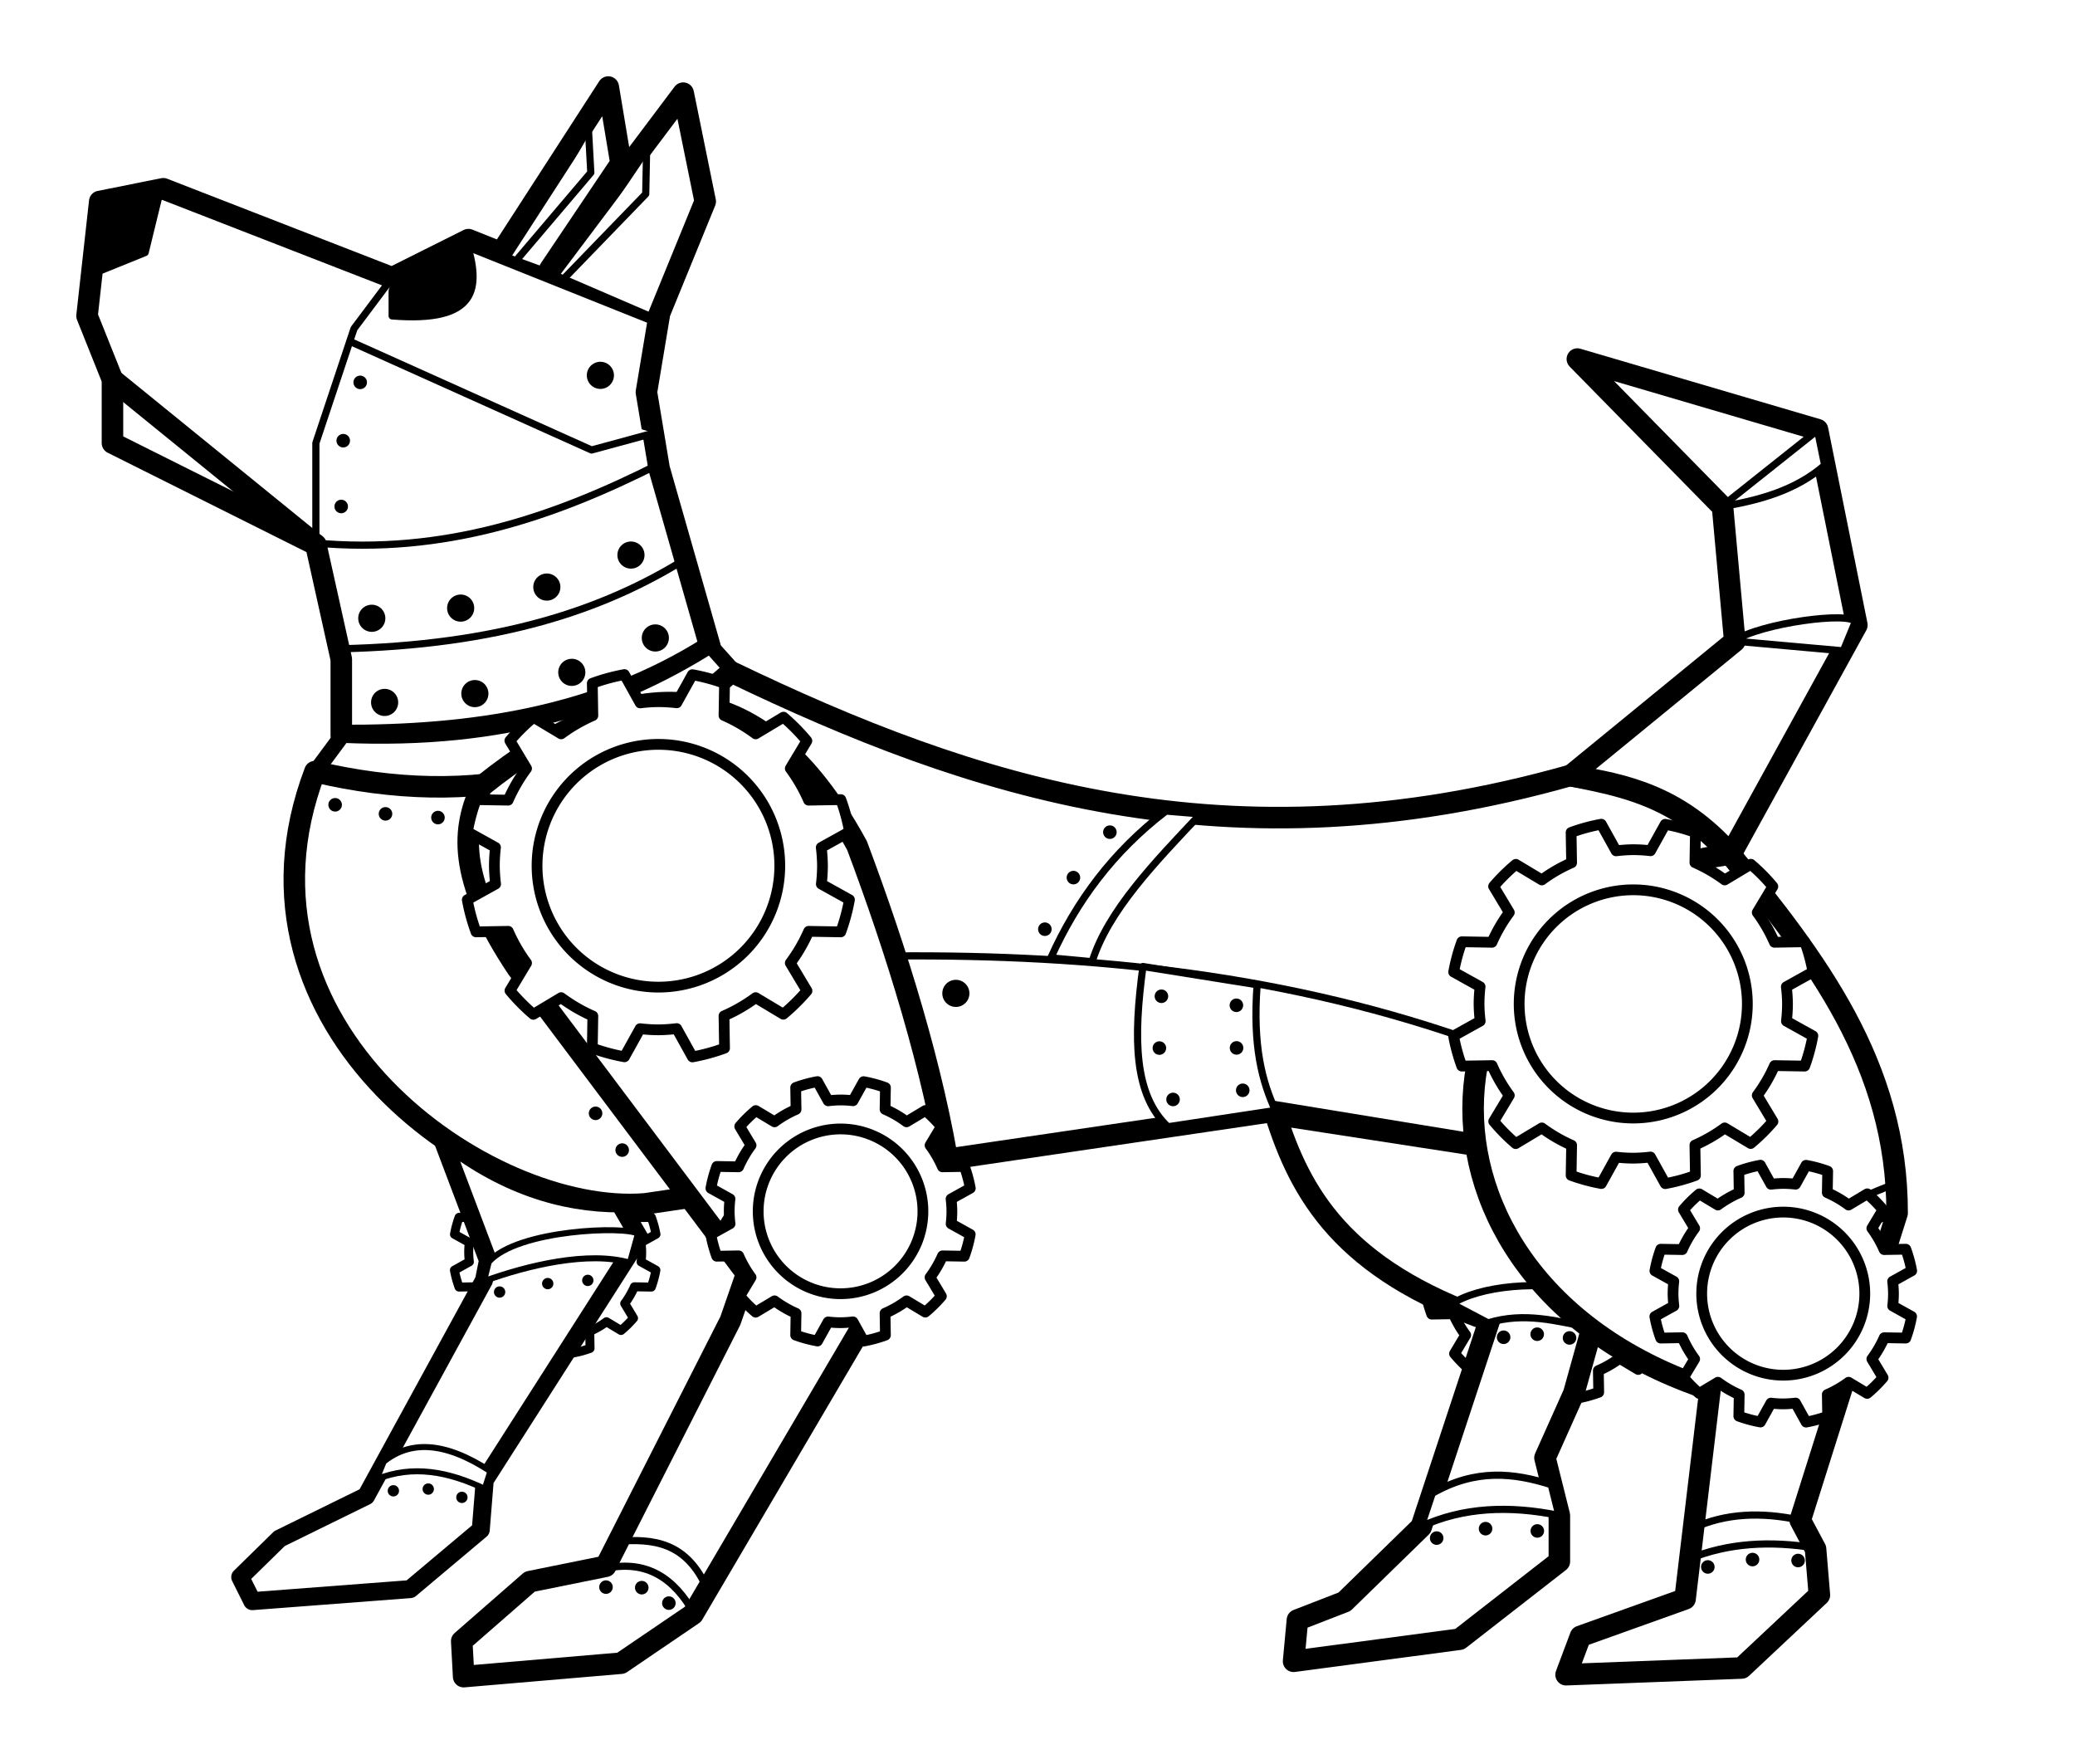 <?xml version="1.0" encoding="UTF-8" standalone="no"?>
<svg
   xmlns:osb="http://www.openswatchbook.org/uri/2009/osb"
   xmlns:dc="http://purl.org/dc/elements/1.1/"
   xmlns:cc="http://creativecommons.org/ns#"
   xmlns:rdf="http://www.w3.org/1999/02/22-rdf-syntax-ns#"
   xmlns:svg="http://www.w3.org/2000/svg"
   xmlns="http://www.w3.org/2000/svg"
   xmlns:xlink="http://www.w3.org/1999/xlink"
   xmlns:sodipodi="http://sodipodi.sourceforge.net/DTD/sodipodi-0.dtd"
   xmlns:inkscape="http://www.inkscape.org/namespaces/inkscape"
   id="svg4145"
   version="1.1"
   width="81.61mm"
   height="69.356mm"
   viewBox="0 0 289.168 245.749"
   inkscape:version="0.91 r13725"
   sodipodi:docname="Dogmeat-Full-Logo.svg">
  <sodipodi:namedview
     pagecolor="#ffffff"
     bordercolor="#666666"
     borderopacity="1"
     objecttolerance="10"
     gridtolerance="10"
     guidetolerance="10"
     inkscape:pageopacity="0"
     inkscape:pageshadow="2"
     inkscape:window-width="1920"
     inkscape:window-height="1017"
     id="namedview112"
     showgrid="false"
     fit-margin-left="3"
     fit-margin-right="3"
     fit-margin-top="3"
     fit-margin-bottom="3"
     inkscape:zoom="0.79903677"
     inkscape:cx="144.58389"
     inkscape:cy="122.87463"
     inkscape:window-x="-8"
     inkscape:window-y="-8"
     inkscape:window-maximized="1"
     inkscape:current-layer="svg4145" />
  <defs
     id="defs4149">
    <linearGradient
       osb:paint="solid"
       id="linearGradient8450">
      <stop
         id="stop8452"
         offset="0"
         style="stop-color:#ffffff;stop-opacity:1;" />
    </linearGradient>
    <linearGradient
       osb:paint="solid"
       id="linearGradient8442">
      <stop
         id="stop8444"
         offset="0"
         style="stop-color:#ffffff;stop-opacity:1;" />
    </linearGradient>
    <linearGradient
       gradientUnits="userSpaceOnUse"
       y2="168.696"
       x2="138.513"
       y1="168.696"
       x1="69.419"
       id="linearGradient8446"
       xlink:href="#linearGradient8442" />
    <linearGradient
       gradientUnits="userSpaceOnUse"
       y2="179.267"
       x2="270.502"
       y1="179.267"
       x1="223.103"
       id="linearGradient8454"
       xlink:href="#linearGradient8450" />
    <filter
       height="2.035"
       y="-0.517"
       width="1.955"
       x="-0.478"
       id="filter14590"
       style="color-interpolation-filters:sRGB">
      <feGaussianBlur
         id="feGaussianBlur14592"
         stdDeviation="5.872" />
    </filter>
  </defs>
  <g
     transform="translate(-5.587,-2.919)"
     style="display:inline"
     id="layer7">
    <path
       id="path14208-0-9-5"
       d="m 219.006,161.94 a 18.182,18.182 0 0 0 -3.005,0.818 l 0.05,3.02 a 15.36,15.36 0 0 0 -2.966,1.711 l -2.587,-1.551 a 18.182,18.182 0 0 0 -2.215,2.189 l 1.561,2.604 a 15.36,15.36 0 0 0 -1.723,2.966 l -3.001,-0.05 a 18.182,18.182 0 0 0 -0.813,3.012 l 2.63,1.461 a 15.36,15.36 0 0 0 -0.105,1.718 15.36,15.36 0 0 0 0.114,1.712 l -2.651,1.472 a 18.182,18.182 0 0 0 0.818,3.005 l 3.019,-0.05 a 15.36,15.36 0 0 0 1.711,2.966 l -1.551,2.587 a 18.182,18.182 0 0 0 2.189,2.216 l 2.604,-1.561 a 15.36,15.36 0 0 0 2.966,1.723 l -0.05,3.001 a 18.182,18.182 0 0 0 3.011,0.813 l 1.461,-2.63 a 15.36,15.36 0 0 0 1.718,0.105 15.36,15.36 0 0 0 1.712,-0.114 l 1.472,2.651 a 18.182,18.182 0 0 0 3.006,-0.818 l -0.05,-3.02 a 15.36,15.36 0 0 0 2.966,-1.711 l 2.587,1.551 a 18.182,18.182 0 0 0 2.216,-2.189 l -1.561,-2.604 a 15.36,15.36 0 0 0 1.723,-2.966 l 3.001,0.05 a 18.182,18.182 0 0 0 0.813,-3.012 l -2.63,-1.461 a 15.36,15.36 0 0 0 0.105,-1.717 15.36,15.36 0 0 0 -0.114,-1.712 l 2.651,-1.473 a 18.182,18.182 0 0 0 -0.818,-3.005 l -3.02,0.05 a 15.36,15.36 0 0 0 -1.711,-2.966 l 1.551,-2.587 a 18.182,18.182 0 0 0 -2.189,-2.215 l -2.604,1.561 a 15.36,15.36 0 0 0 -2.966,-1.723 l 0.05,-3.001 a 18.182,18.182 0 0 0 -3.012,-0.813 l -1.461,2.63 a 15.36,15.36 0 0 0 -1.718,-0.104 15.36,15.36 0 0 0 -1.712,0.114 l -1.473,-2.651 z"
       style="fill:#ffffff;fill-opacity:1;stroke:#000000;stroke-width:1.5;stroke-linecap:round;stroke-linejoin:round;stroke-miterlimit:4;stroke-dasharray:none;stroke-opacity:1"
       inkscape:connector-curvature="0" />
    <path
       d="m 233.554,179.836 a 11.363,11.363 0 0 1 -11.363,11.363 11.363,11.363 0 0 1 -11.363,-11.363 11.363,11.363 0 0 1 11.363,-11.363 11.363,11.363 0 0 1 11.363,11.363 z"
       style="fill:#ffffff;fill-opacity:1;stroke:#000000;stroke-width:1.5;stroke-linecap:round;stroke-linejoin:round;stroke-miterlimit:4;stroke-dasharray:none;stroke-opacity:1"
       id="path14222-4-2"
       inkscape:connector-curvature="0" />
    <path
       id="path14208-0-9-8-5"
       d="m 80.459,163.358 a 14.267,14.267 0 0 0 -2.358,0.642 l 0.039,2.369 a 12.052,12.052 0 0 0 -2.327,1.343 l -2.03,-1.217 a 14.267,14.267 0 0 0 -1.738,1.717 l 1.225,2.043 a 12.052,12.052 0 0 0 -1.352,2.327 l -2.355,-0.039 a 14.267,14.267 0 0 0 -0.638,2.363 l 2.063,1.146 a 12.052,12.052 0 0 0 -0.082,1.348 12.052,12.052 0 0 0 0.09,1.343 l -2.08,1.155 a 14.267,14.267 0 0 0 0.642,2.358 l 2.369,-0.039 a 12.052,12.052 0 0 0 1.343,2.328 l -1.217,2.03 a 14.267,14.267 0 0 0 1.717,1.739 l 2.043,-1.225 a 12.052,12.052 0 0 0 2.327,1.352 l -0.039,2.355 a 14.267,14.267 0 0 0 2.363,0.638 l 1.146,-2.063 a 12.052,12.052 0 0 0 1.348,0.082 12.052,12.052 0 0 0 1.343,-0.09 l 1.155,2.08 a 14.267,14.267 0 0 0 2.358,-0.642 l -0.039,-2.369 a 12.052,12.052 0 0 0 2.327,-1.343 l 2.03,1.217 a 14.267,14.267 0 0 0 1.739,-1.717 l -1.225,-2.043 a 12.052,12.052 0 0 0 1.352,-2.327 l 2.355,0.039 a 14.267,14.267 0 0 0 0.638,-2.363 l -2.064,-1.146 a 12.052,12.052 0 0 0 0.082,-1.348 12.052,12.052 0 0 0 -0.09,-1.343 l 2.08,-1.156 a 14.267,14.267 0 0 0 -0.642,-2.358 l -2.369,0.039 a 12.052,12.052 0 0 0 -1.343,-2.327 l 1.217,-2.03 a 14.267,14.267 0 0 0 -1.717,-1.738 l -2.043,1.225 a 12.052,12.052 0 0 0 -2.327,-1.352 l 0.039,-2.355 a 14.267,14.267 0 0 0 -2.363,-0.638 l -1.146,2.063 a 12.052,12.052 0 0 0 -1.348,-0.082 12.052,12.052 0 0 0 -1.343,0.09 l -1.156,-2.08 z"
       style="display:inline;opacity:1;fill:#ffffff;fill-opacity:1;stroke:#000000;stroke-width:1.253;stroke-linecap:round;stroke-linejoin:round;stroke-miterlimit:4;stroke-dasharray:none;stroke-opacity:1"
       inkscape:connector-curvature="0" />
    <path
       d="m 91.817,177.401 a 8.859,8.859 0 0 1 -8.859,8.859 8.859,8.859 0 0 1 -8.859,-8.859 8.859,8.859 0 0 1 8.859,-8.859 8.859,8.859 0 0 1 8.859,8.859 z"
       style="fill:#ffffff;fill-opacity:1;stroke:#000000;stroke-width:1.245;stroke-linecap:round;stroke-linejoin:round;stroke-miterlimit:4;stroke-dasharray:none;stroke-opacity:1"
       id="path14222-4-9-1"
       inkscape:connector-curvature="0" />
  </g>
  <g
     transform="translate(-5.587,-2.919)"
     style="display:inline;opacity:1"
     id="layer3">
    <path
       id="path3352"
       d="m 53.15,105.403 c 18.178,0.074 35.707,-2.446 51.378,-12.402 L 97.441,68.198 95.669,57.568 97.441,46.938 70.866,36.308 60.236,41.623 28.346,29.222 l -8.858,1.772 -1.772,15.945 3.543,8.858 0,8.858 28.346,14.173 3.543,15.945 z"
       style="fill:#ffffff;fill-rule:evenodd;stroke:#000000;stroke-width:3;stroke-linecap:round;stroke-linejoin:round;stroke-miterlimit:4;stroke-dasharray:none;stroke-opacity:1"
       inkscape:connector-curvature="0" />
    <path
       id="path7288"
       d="m 60.236,41.623 0,5.315 c 11.932,0.951 12.397,-3.852 10.329,-10.402 z"
       style="fill:#000000;fill-opacity:1;fill-rule:evenodd;stroke:#000000;stroke-width:1px;stroke-linecap:round;stroke-linejoin:round;stroke-opacity:1"
       inkscape:connector-curvature="0" />
    <path
       id="path7290"
       d="m 49.606,78.828 0,-14.173 5.315,-15.945 5.315,-7.087"
       style="fill:#ffffff;fill-rule:evenodd;stroke:#000000;stroke-width:1px;stroke-linecap:round;stroke-linejoin:round;stroke-opacity:1"
       inkscape:connector-curvature="0" />
    <path
       id="path7292"
       d="M 21.26,55.796 49.606,78.828"
       style="fill:#ffffff;fill-rule:evenodd;stroke:#000000;stroke-width:3;stroke-linecap:round;stroke-linejoin:round;stroke-miterlimit:4;stroke-dasharray:none;stroke-opacity:1"
       inkscape:connector-curvature="0" />
    <path
       id="path7294"
       d="M 75.519,37.985 90.354,15.048 92.126,25.678 82.211,40.427"
       style="fill:#ffffff;fill-rule:evenodd;stroke:#000000;stroke-width:3;stroke-linecap:round;stroke-linejoin:round;stroke-miterlimit:4;stroke-dasharray:none;stroke-opacity:1"
       inkscape:connector-curvature="0" />
    <path
       id="path7296"
       d="m 82.326,40.465 18.469,-24.566 3.071,15.094 -6.519,15.945"
       style="fill:#ffffff;fill-rule:evenodd;stroke:#000000;stroke-width:3;stroke-linecap:round;stroke-linejoin:round;stroke-miterlimit:4;stroke-dasharray:none;stroke-opacity:1"
       inkscape:connector-curvature="0" />
    <path
       id="path7298"
       d="m 84.188,41.718 11.386,-11.765 0.106,-5.266"
       style="fill:#ffffff;fill-rule:evenodd;stroke:#000000;stroke-width:1px;stroke-linecap:square;stroke-linejoin:round;stroke-opacity:1"
       inkscape:connector-curvature="0" />
    <path
       id="path7300"
       d="M 77.764,38.931 87.921,26.977 87.634,21.719"
       style="fill:#ffffff;fill-rule:evenodd;stroke:#000000;stroke-width:1px;stroke-linecap:square;stroke-linejoin:round;stroke-opacity:1"
       inkscape:connector-curvature="0" />
    <path
       id="path7302"
       d="M 52.853,93.324 C 75.167,92.851 89.814,87.848 101.073,80.843"
       style="fill:#ffffff;fill-rule:evenodd;stroke:#000000;stroke-width:1px;stroke-linecap:round;stroke-linejoin:round;stroke-opacity:1"
       inkscape:connector-curvature="0" />
    <path
       id="path7304"
       d="M 49.449,78.574 C 67.497,80.238 82.843,74.956 97.386,67.606"
       style="fill:#ffffff;fill-rule:evenodd;stroke:#000000;stroke-width:1px;stroke-linecap:round;stroke-linejoin:round;stroke-opacity:1"
       inkscape:connector-curvature="0" />
    <path
       id="path7306"
       d="m 54.366,50.493 33.66,15.128 8.699,-2.364"
       style="fill:#ffffff;fill-rule:evenodd;stroke:#000000;stroke-width:1px;stroke-linecap:round;stroke-linejoin:round;stroke-opacity:1"
       inkscape:connector-curvature="0" />
    <path
       id="path8108"
       d="m 18.343,41.132 7.469,-3.026 2.085,-8.52 -8.42,1.334 z"
       style="fill:#000000;fill-opacity:1;fill-rule:evenodd;stroke:#000000;stroke-width:1px;stroke-linecap:round;stroke-linejoin:round;stroke-opacity:1"
       inkscape:connector-curvature="0" />
    <circle
       r="1.891"
       cy="55.22"
       cx="89.255"
       id="path8197"
       style="fill:#000000;fill-opacity:1;stroke-linecap:round;stroke-linejoin:round" />
    <circle
       r="1.891"
       cy="80.261"
       cx="93.516"
       id="path8197-9"
       style="display:inline;opacity:1;fill:#000000;fill-opacity:1;stroke-linecap:round;stroke-linejoin:round" />
    <circle
       r="1.891"
       cy="84.72"
       cx="81.792"
       id="path8197-2"
       style="display:inline;opacity:1;fill:#000000;fill-opacity:1;stroke-linecap:round;stroke-linejoin:round" />
    <circle
       r="1.891"
       cy="87.651"
       cx="69.784"
       id="path8197-23"
       style="display:inline;opacity:1;fill:#000000;fill-opacity:1;stroke-linecap:round;stroke-linejoin:round" />
    <circle
       r="1.891"
       cy="89.069"
       cx="57.398"
       id="path8197-8"
       style="display:inline;opacity:1;fill:#000000;fill-opacity:1;stroke-linecap:round;stroke-linejoin:round" />
    <circle
       r="1.891"
       cy="96.604"
       cx="85.271"
       id="path8197-4"
       style="display:inline;opacity:1;fill:#000000;fill-opacity:1;stroke-linecap:round;stroke-linejoin:round" />
    <circle
       r="1.891"
       cy="91.811"
       cx="96.913"
       id="path8197-28"
       style="display:inline;opacity:1;fill:#000000;fill-opacity:1;stroke-linecap:round;stroke-linejoin:round" />
    <circle
       r="1.891"
       cy="99.564"
       cx="71.763"
       id="path8197-5"
       style="display:inline;opacity:1;fill:#000000;fill-opacity:1;stroke-linecap:round;stroke-linejoin:round" />
    <circle
       r="0.945"
       cy="56.198"
       cx="55.784"
       id="path8256"
       style="display:inline;opacity:1;fill:#000000;fill-opacity:1;stroke-linecap:round;stroke-linejoin:round" />
    <circle
       r="0.945"
       cy="64.324"
       cx="53.42"
       id="path8256-3"
       style="display:inline;opacity:1;fill:#000000;fill-opacity:1;stroke-linecap:round;stroke-linejoin:round" />
    <circle
       r="0.945"
       cy="73.492"
       cx="53.137"
       id="path8256-38"
       style="display:inline;opacity:1;fill:#000000;fill-opacity:1;stroke-linecap:round;stroke-linejoin:round" />
    <path
       id="path8285"
       d="m 53.326,105.331 -3.782,5.106 c 20.294,4.569 39.959,2.546 58.242,-13.993 l -3.215,-3.593 C 91.805,100.895 76.135,106.326 53.326,105.331 Z"
       style="fill:#ffffff;fill-rule:evenodd;stroke:#000000;stroke-width:2.2;stroke-linecap:round;stroke-linejoin:round;stroke-miterlimit:4;stroke-dasharray:none;stroke-opacity:1"
       inkscape:connector-curvature="0" />
    <path
       id="path8287"
       d="m 49.473,110.437 c -13.548,35.637 24.013,61.985 46.022,60.228 l 87.424,-12.884 86.646,14.174 C 262.291,153.103 250.481,148.676 253.52,132.108 244.267,114.86 234.319,112.916 224.37,110.982 176.718,124.431 141.062,112.69 107.505,96.541 90.998,111.273 71.685,115.673 49.473,110.437 Z"
       style="fill:#ffffff;fill-rule:evenodd;stroke:#000000;stroke-width:3;stroke-linecap:round;stroke-linejoin:round;stroke-miterlimit:4;stroke-dasharray:none;stroke-opacity:1"
       inkscape:connector-curvature="0" />
    <path
       id="path8289"
       d="m 224.46,111.004 22.881,-18.721 -1.702,-18.721 -20.234,-20.612 33.47,9.833 5.484,27.23 -17.586,31.958 c -7.12,-8.111 -14.699,-9.793 -22.314,-10.968 z"
       style="fill:#ffffff;fill-rule:evenodd;stroke:#000000;stroke-width:3;stroke-linecap:round;stroke-linejoin:round;stroke-miterlimit:4;stroke-dasharray:none;stroke-opacity:1"
       inkscape:connector-curvature="0" />
    <path
       id="path8291"
       d="m 247.152,92.238 15.311,1.371 1.656,-4.026 c -0.596,-1.49 -13.096,0.115 -16.967,2.655 z"
       style="fill:#ffffff;fill-rule:evenodd;stroke:#000000;stroke-width:1px;stroke-linecap:round;stroke-linejoin:round;stroke-opacity:1"
       inkscape:connector-curvature="0" />
    <path
       id="path8293"
       d="m 245.497,73.515 13.379,-10.637 0.993,4.869 c -4.037,3.504 -9.085,4.887 -14.371,5.768 z"
       style="fill:#ffffff;fill-rule:evenodd;stroke:#000000;stroke-width:1px;stroke-linecap:round;stroke-linejoin:round;stroke-opacity:1"
       inkscape:connector-curvature="0" />
    <path
       id="path8301"
       d="m 183.32,158.182 c 3.505,11.097 9.38,21.636 29.818,28.748 l -9.494,28.748 -10.697,10.43 -6.552,2.541 -0.535,5.75 23.132,-3.075 13.906,-10.831 0,-6.418 -2.006,-8.023 4.011,-8.959 8.691,-31.155 z"
       style="fill:#ffffff;fill-rule:evenodd;stroke:#000000;stroke-width:3;stroke-linecap:round;stroke-linejoin:round;stroke-miterlimit:4;stroke-dasharray:none;stroke-opacity:1"
       inkscape:connector-curvature="0" />
    <path
       id="path8303"
       d="m 203.645,215.612 c 5.83,-2.683 12.289,-2.952 19.188,-1.538 l -1.07,-4.279 c -5.174,-1.646 -10.523,-2.276 -16.58,1.203 z"
       style="fill:#ffffff;fill-rule:evenodd;stroke:#000000;stroke-width:1px;stroke-linecap:round;stroke-linejoin:round;stroke-opacity:1"
       inkscape:connector-curvature="0" />
    <path
       id="path8305"
       d="m 212.961,187.249 c 5.097,-1.56 9.594,-0.242 14.335,0.69 l 0.124,-4.903 c -7.196,-1.864 -15.782,-0.907 -19.486,1.567 z"
       style="fill:#ffffff;fill-rule:evenodd;stroke:#000000;stroke-width:1px;stroke-linecap:round;stroke-linejoin:round;stroke-opacity:1"
       inkscape:connector-curvature="0" />
    <circle
       r="0.945"
       cy="115.06"
       cx="52.291"
       id="path8256-38-7"
       style="display:inline;opacity:1;fill:#000000;fill-opacity:1;stroke-linecap:round;stroke-linejoin:round" />
    <circle
       r="0.945"
       cy="116.321"
       cx="59.309"
       id="path8256-38-6"
       style="display:inline;opacity:1;fill:#000000;fill-opacity:1;stroke-linecap:round;stroke-linejoin:round" />
    <circle
       r="0.945"
       cy="116.839"
       cx="66.62"
       id="path8256-38-1"
       style="display:inline;opacity:1;fill:#000000;fill-opacity:1;stroke-linecap:round;stroke-linejoin:round" />
    <circle
       r="0.945"
       cy="158.049"
       cx="88.585"
       id="path8256-38-4"
       style="display:inline;opacity:1;fill:#000000;fill-opacity:1;stroke-linecap:round;stroke-linejoin:round" />
    <path
       id="path8295"
       d="m 67.044,161.214 6.546,17.319 -0.559,2.793 -16.425,30.056 -12.067,5.922 -5.475,5.363 1.676,3.352 22.011,-1.676 9.833,-8.268 0.559,-6.927 21.565,-33.743 -2.793,-4.805 c -7.885,-0.004 -16.391,-2.539 -24.871,-9.386 z"
       style="fill:#ffffff;fill-rule:evenodd;stroke:#000000;stroke-width:2.507;stroke-linecap:round;stroke-linejoin:round;stroke-miterlimit:4;stroke-dasharray:none;stroke-opacity:1"
       inkscape:connector-curvature="0" />
    <circle
       r="0.945"
       cy="163.171"
       cx="92.295"
       id="path8256-38-3"
       style="display:inline;opacity:1;fill:#000000;fill-opacity:1;stroke-linecap:round;stroke-linejoin:round" />
    <path
       id="path8297"
       d="m 73.032,181.437 c 6.026,-2.2 14.621,-4.259 20.335,-2.57 l 1.117,-4.022 c -1.46,-1.123 -16.795,-0.649 -20.782,3.911 z"
       style="fill:#ffffff;fill-rule:evenodd;stroke:#000000;stroke-width:0.836px;stroke-linecap:round;stroke-linejoin:round;stroke-opacity:1"
       inkscape:connector-curvature="0" />
    <path
       id="path8299"
       d="m 58.06,209.036 c 5.028,-2.041 10.056,-1.075 15.084,1.341 l 0.782,-2.458 c -6.553,-4.287 -11.283,-4.197 -14.861,-1.341 z"
       style="fill:#ffffff;fill-rule:evenodd;stroke:#000000;stroke-width:0.836px;stroke-linecap:round;stroke-linejoin:round;stroke-opacity:1"
       inkscape:connector-curvature="0" />
    <circle
       r="0.79"
       cy="182.946"
       cx="75.211"
       id="path8256-38-68"
       style="display:inline;opacity:1;fill:#000000;fill-opacity:1;stroke-linecap:round;stroke-linejoin:round" />
    <circle
       r="0.79"
       cy="181.773"
       cx="81.915"
       id="path8256-38-5"
       style="display:inline;opacity:1;fill:#000000;fill-opacity:1;stroke-linecap:round;stroke-linejoin:round" />
    <circle
       r="0.79"
       cy="181.326"
       cx="87.501"
       id="path8256-38-42"
       style="display:inline;opacity:1;fill:#000000;fill-opacity:1;stroke-linecap:round;stroke-linejoin:round" />
    <circle
       r="0.79"
       cy="210.645"
       cx="60.406"
       id="path8256-38-57"
       style="display:inline;opacity:1;fill:#000000;fill-opacity:1;stroke-linecap:round;stroke-linejoin:round" />
    <circle
       r="0.79"
       cy="210.402"
       cx="65.267"
       id="path8256-38-55"
       style="display:inline;opacity:1;fill:#000000;fill-opacity:1;stroke-linecap:round;stroke-linejoin:round" />
    <circle
       r="0.79"
       cy="211.559"
       cx="69.956"
       id="path8256-38-33"
       style="display:inline;opacity:1;fill:#000000;fill-opacity:1;stroke-linecap:round;stroke-linejoin:round" />
    <circle
       r="0.945"
       cy="189.25"
       cx="215.128"
       id="path8256-38-13"
       style="display:inline;opacity:1;fill:#000000;fill-opacity:1;stroke-linecap:round;stroke-linejoin:round" />
    <circle
       r="0.945"
       cy="188.826"
       cx="219.808"
       id="path8256-38-8"
       style="display:inline;opacity:1;fill:#000000;fill-opacity:1;stroke-linecap:round;stroke-linejoin:round" />
    <circle
       r="0.945"
       cy="189.344"
       cx="224.315"
       id="path8256-38-82"
       style="display:inline;opacity:1;fill:#000000;fill-opacity:1;stroke-linecap:round;stroke-linejoin:round" />
    <circle
       r="0.945"
       cy="217.235"
       cx="205.799"
       id="path8256-38-86"
       style="display:inline;opacity:1;fill:#000000;fill-opacity:1;stroke-linecap:round;stroke-linejoin:round" />
    <circle
       r="0.945"
       cy="215.922"
       cx="212.612"
       id="path8256-38-45"
       style="display:inline;opacity:1;fill:#000000;fill-opacity:1;stroke-linecap:round;stroke-linejoin:round" />
    <circle
       r="0.945"
       cy="216.238"
       cx="219.825"
       id="path8256-38-2"
       style="display:inline;opacity:1;fill:#000000;fill-opacity:1;stroke-linecap:round;stroke-linejoin:round" />
    <circle
       r="1.891"
       cy="141.335"
       cx="138.794"
       id="path8197-28-1"
       style="display:inline;opacity:1;fill:#000000;fill-opacity:1;stroke-linecap:round;stroke-linejoin:round" />
    <path
       id="path8456"
       d="m 130.103,136.12 c 27.831,-0.231 55.335,2.584 82.1,12.302"
       style="fill:#ffffff;fill-rule:evenodd;stroke:#000000;stroke-width:1px;stroke-linecap:round;stroke-linejoin:round;stroke-opacity:1"
       inkscape:connector-curvature="0" />
    <path
       id="path8458"
       d="m 183.32,157.648 c -1.828,-4.017 -3.186,-8.906 -2.541,-17.516 l -15.912,-2.541 c -1.37,10.124 -1.239,17.906 3.477,22.33 z"
       style="fill:#ffffff;fill-rule:evenodd;stroke:#000000;stroke-width:1px;stroke-linecap:round;stroke-linejoin:round;stroke-opacity:1"
       inkscape:connector-curvature="0" />
    <path
       id="path8460"
       d="m 152.032,136.387 c 3.511,-7.821 8.615,-14.774 16.046,-20.458 l 4.814,0.401 c -6.371,6.753 -12.899,13.492 -15.11,20.592 z"
       style="fill:#ffffff;fill-rule:evenodd;stroke:#000000;stroke-width:1px;stroke-linecap:round;stroke-linejoin:round;stroke-opacity:1"
       inkscape:connector-curvature="0" />
    <circle
       r="0.945"
       cy="132.392"
       cx="151.197"
       id="path8256-38-1-4"
       style="display:inline;opacity:1;fill:#000000;fill-opacity:1;stroke-linecap:round;stroke-linejoin:round" />
    <circle
       r="0.945"
       cy="125.204"
       cx="155.176"
       id="path8256-38-1-7"
       style="display:inline;opacity:1;fill:#000000;fill-opacity:1;stroke-linecap:round;stroke-linejoin:round" />
    <circle
       r="0.945"
       cy="118.871"
       cx="160.257"
       id="path8256-38-1-5"
       style="display:inline;opacity:1;fill:#000000;fill-opacity:1;stroke-linecap:round;stroke-linejoin:round" />
    <circle
       r="0.945"
       cy="156.115"
       cx="169.062"
       id="path8256-38-1-9"
       style="display:inline;opacity:1;fill:#000000;fill-opacity:1;stroke-linecap:round;stroke-linejoin:round" />
    <circle
       r="0.945"
       cy="148.956"
       cx="167.157"
       id="path8256-38-1-6"
       style="display:inline;opacity:1;fill:#000000;fill-opacity:1;stroke-linecap:round;stroke-linejoin:round" />
    <circle
       r="0.945"
       cy="141.736"
       cx="167.441"
       id="path8256-38-1-3"
       style="display:inline;opacity:1;fill:#000000;fill-opacity:1;stroke-linecap:round;stroke-linejoin:round" />
    <circle
       r="0.945"
       cy="154.84"
       cx="178.774"
       id="path8256-38-1-46"
       style="display:inline;opacity:1;fill:#000000;fill-opacity:1;stroke-linecap:round;stroke-linejoin:round" />
    <circle
       r="0.945"
       cy="148.933"
       cx="177.91"
       id="path8256-38-1-74"
       style="display:inline;opacity:1;fill:#000000;fill-opacity:1;stroke-linecap:round;stroke-linejoin:round" />
    <circle
       r="0.945"
       cy="142.995"
       cx="177.887"
       id="path8256-38-1-52"
       style="display:inline;opacity:1;fill:#000000;fill-opacity:1;stroke-linecap:round;stroke-linejoin:round" />
    <circle
       r="1.891"
       cy="100.793"
       cx="59.188"
       id="path8197-95"
       style="display:inline;opacity:1;fill:#000000;fill-opacity:1;stroke-linecap:round;stroke-linejoin:round" />
  </g>
  <g
     transform="translate(-5.587,-2.919)"
     style="display:inline;opacity:1"
     id="layer1">
    <path
       id="path8440"
       d="M 109.645,180.379 77.687,137.858 c -8.551,-12.782 -7.685,-19.678 -4.947,-25.405 20.751,-16.682 38.655,-16.707 52.282,8.29 5.44,14.48 10.708,31.298 12.97,46.131 l -35.835,60.973 -10.028,6.819 -21.929,1.872 -0.267,-4.947 9.494,-8.29 10.563,-2.139 17.383,-34.23 z"
       style="fill:url(#linearGradient8446);fill-opacity:1;fill-rule:evenodd;stroke:#000000;stroke-width:3;stroke-linecap:round;stroke-linejoin:round;stroke-miterlimit:4;stroke-dasharray:none;stroke-opacity:1"
       inkscape:connector-curvature="0" />
    <path
       id="path8448"
       d="m 246.7,121.946 c -45.789,6.098 -48.721,59.579 -2.808,74.612 l -3.477,29.149 -14.575,5.215 -2.006,5.349 24.469,-0.936 10.831,-10.162 -0.535,-6.418 -2.139,-4.011 13.505,-42.788 c 0.037,-20.795 -11.437,-35.496 -23.266,-50.009 z"
       style="fill:url(#linearGradient8454);fill-opacity:1;fill-rule:evenodd;stroke:#000000;stroke-width:3;stroke-linecap:round;stroke-linejoin:round;stroke-miterlimit:4;stroke-dasharray:none;stroke-opacity:1"
       inkscape:connector-curvature="0" />
    <path
       id="path8525"
       d="m 241.084,220.091 c 5.287,-2.147 11.16,-2.532 17.516,-1.471 l -2.139,-3.878 c -5.466,-1.198 -10.446,-0.941 -14.842,1.07 z"
       style="fill:none;fill-rule:evenodd;stroke:#000000;stroke-width:1px;stroke-linecap:round;stroke-linejoin:round;stroke-opacity:1"
       inkscape:connector-curvature="0" />
    <path
       id="path8527"
       d="m 90.123,221.429 c 5.584,-1.152 9.433,1.382 12.168,6.285 l 1.872,-3.343 c -2.868,-6.634 -7.591,-7.085 -12.569,-6.686 z"
       style="fill:none;fill-rule:evenodd;stroke:#000000;stroke-width:1px;stroke-linecap:round;stroke-linejoin:round;stroke-opacity:1"
       inkscape:connector-curvature="0" />
    <circle
       r="0.945"
       cy="224.065"
       cx="90.036"
       id="path8256-38-42-6"
       style="display:inline;opacity:1;fill:#000000;fill-opacity:1;stroke-linecap:round;stroke-linejoin:round" />
    <circle
       r="0.945"
       cy="224.142"
       cx="95.021"
       id="path8256-38-42-2"
       style="display:inline;opacity:1;fill:#000000;fill-opacity:1;stroke-linecap:round;stroke-linejoin:round" />
    <circle
       r="0.945"
       cy="226.296"
       cx="98.798"
       id="path8256-38-42-29"
       style="display:inline;opacity:1;fill:#000000;fill-opacity:1;stroke-linecap:round;stroke-linejoin:round" />
    <circle
       r="0.945"
       cy="221.254"
       cx="243.586"
       id="path8256-38-42-0"
       style="display:inline;opacity:1;fill:#000000;fill-opacity:1;stroke-linecap:round;stroke-linejoin:round" />
    <circle
       r="0.945"
       cy="220.225"
       cx="249.816"
       id="path8256-38-42-28"
       style="display:inline;opacity:1;fill:#000000;fill-opacity:1;stroke-linecap:round;stroke-linejoin:round" />
    <circle
       r="0.945"
       cy="220.359"
       cx="256.163"
       id="path8256-38-42-66"
       style="display:inline;opacity:1;fill:#000000;fill-opacity:1;stroke-linecap:round;stroke-linejoin:round" />
    <path
       id="path14376"
       d="m 243.559,197.044 c 4.382,-11.501 12.152,-20.506 26.096,-24.961"
       style="fill:none;fill-rule:evenodd;stroke:#000000;stroke-width:1px;stroke-linecap:butt;stroke-linejoin:round;stroke-opacity:1"
       inkscape:connector-curvature="0" />
    <path
       id="path14378"
       d="m 240.533,194.964 c 4.138,-13.843 14.28,-21.446 29.499,-27.23"
       style="fill:none;fill-rule:evenodd;stroke:#000000;stroke-width:1px;stroke-linecap:butt;stroke-linejoin:miter;stroke-opacity:1;filter:url(#filter14590)"
       inkscape:connector-curvature="0" />
    <circle
       r="0.945"
       cy="194.362"
       cx="248.185"
       id="path8256-38-42-0-6"
       style="display:inline;opacity:1;fill:#000000;fill-opacity:1;stroke-linecap:round;stroke-linejoin:round" />
    <circle
       r="0.945"
       cy="184.787"
       cx="254.605"
       id="path8256-38-42-0-0"
       style="display:inline;opacity:1;fill:#000000;fill-opacity:1;stroke-linecap:round;stroke-linejoin:round" />
    <circle
       r="0.945"
       cy="178.237"
       cx="262.91"
       id="path8256-38-42-0-4"
       style="display:inline;opacity:1;fill:#000000;fill-opacity:1;stroke-linecap:round;stroke-linejoin:round" />
    <path
       id="path14407"
       d="m 109.677,180.214 c 4.265,-10.108 13.636,-14.601 27.987,-13.615 l -0.378,-6.808 c -12.971,1.3 -25.71,2.965 -31.769,15.128 z"
       style="fill:none;fill-rule:evenodd;stroke:#000000;stroke-width:1px;stroke-linecap:round;stroke-linejoin:round;stroke-opacity:1"
       inkscape:connector-curvature="0" />
    <circle
       r="0.945"
       cy="178.656"
       cx="114.28"
       id="path8256-38-42-0-6-3"
       style="display:inline;opacity:1;fill:#000000;fill-opacity:1;stroke-linecap:round;stroke-linejoin:round" />
    <circle
       r="0.945"
       cy="172.272"
       cx="121.713"
       id="path8256-38-42-0-6-38"
       style="display:inline;opacity:1;fill:#000000;fill-opacity:1;stroke-linecap:round;stroke-linejoin:round" />
    <circle
       r="0.945"
       cy="169.781"
       cx="130.654"
       id="path8256-38-42-0-6-8"
       style="display:inline;opacity:1;fill:#000000;fill-opacity:1;stroke-linecap:round;stroke-linejoin:round" />
  </g>
  <g
     transform="translate(-5.587,-2.919)"
     style="display:inline;opacity:1"
     id="layer6">
    <path
       id="path14208-3"
       d="m 92.603,96.914 a 27.062,27.062 0 0 0 -4.473,1.217 l 0.075,4.495 a 22.862,22.862 0 0 0 -4.415,2.547 l -3.851,-2.309 a 27.062,27.062 0 0 0 -3.297,3.258 l 2.324,3.875 a 22.862,22.862 0 0 0 -2.565,4.415 l -4.467,-0.074 a 27.062,27.062 0 0 0 -1.21,4.483 l 3.914,2.174 a 22.862,22.862 0 0 0 -0.156,2.556 22.862,22.862 0 0 0 0.17,2.548 l -3.945,2.192 a 27.062,27.062 0 0 0 1.217,4.473 l 4.494,-0.074 a 22.862,22.862 0 0 0 2.547,4.415 l -2.309,3.85 a 27.062,27.062 0 0 0 3.258,3.298 l 3.875,-2.324 a 22.862,22.862 0 0 0 4.415,2.564 l -0.074,4.467 a 27.062,27.062 0 0 0 4.482,1.211 l 2.174,-3.914 a 22.862,22.862 0 0 0 2.556,0.156 22.862,22.862 0 0 0 2.548,-0.17 l 2.192,3.945 a 27.062,27.062 0 0 0 4.474,-1.217 l -0.074,-4.495 a 22.862,22.862 0 0 0 4.415,-2.547 l 3.851,2.309 a 27.062,27.062 0 0 0 3.298,-3.258 l -2.324,-3.875 a 22.862,22.862 0 0 0 2.565,-4.415 l 4.467,0.074 a 27.062,27.062 0 0 0 1.21,-4.483 l -3.914,-2.174 a 22.862,22.862 0 0 0 0.156,-2.556 22.862,22.862 0 0 0 -0.17,-2.548 l 3.945,-2.192 a 27.062,27.062 0 0 0 -1.217,-4.473 l -4.495,0.074 a 22.862,22.862 0 0 0 -2.547,-4.415 l 2.309,-3.851 a 27.062,27.062 0 0 0 -3.258,-3.297 l -3.875,2.324 a 22.862,22.862 0 0 0 -4.415,-2.565 l 0.074,-4.467 a 27.062,27.062 0 0 0 -4.483,-1.21 l -2.174,3.914 a 22.862,22.862 0 0 0 -2.556,-0.155 22.862,22.862 0 0 0 -2.548,0.17 L 92.603,96.914 Z m 4.74,9.725 A 16.913,16.913 0 0 1 114.256,123.551 16.913,16.913 0 0 1 97.343,140.463 16.913,16.913 0 0 1 80.43,123.551 16.913,16.913 0 0 1 97.343,106.638 Z"
       style="fill:#ffffff;fill-opacity:1;stroke:#000000;stroke-width:1.5;stroke-linecap:round;stroke-linejoin:round;stroke-miterlimit:4;stroke-dasharray:none;stroke-opacity:1"
       inkscape:connector-curvature="0" />
    <path
       id="path14208-0"
       d="m 228.739,117.764 a 25.441,25.441 0 0 0 -4.205,1.144 l 0.07,4.225 a 21.493,21.493 0 0 0 -4.15,2.395 l -3.62,-2.171 a 25.441,25.441 0 0 0 -3.1,3.063 l 2.185,3.643 a 21.493,21.493 0 0 0 -2.411,4.151 l -4.199,-0.07 a 25.441,25.441 0 0 0 -1.138,4.214 l 3.68,2.044 a 21.493,21.493 0 0 0 -0.146,2.403 21.493,21.493 0 0 0 0.16,2.396 l -3.709,2.06 a 25.441,25.441 0 0 0 1.144,4.205 l 4.225,-0.07 a 21.493,21.493 0 0 0 2.395,4.151 l -2.17,3.62 a 25.441,25.441 0 0 0 3.063,3.1 l 3.643,-2.185 a 21.493,21.493 0 0 0 4.15,2.411 l -0.07,4.199 a 25.441,25.441 0 0 0 4.214,1.138 l 2.044,-3.68 a 21.493,21.493 0 0 0 2.403,0.146 21.493,21.493 0 0 0 2.396,-0.16 l 2.06,3.709 a 25.441,25.441 0 0 0 4.206,-1.144 l -0.07,-4.225 a 21.493,21.493 0 0 0 4.15,-2.395 l 3.62,2.171 a 25.441,25.441 0 0 0 3.1,-3.063 l -2.185,-3.643 a 21.493,21.493 0 0 0 2.411,-4.15 l 4.2,0.07 a 25.441,25.441 0 0 0 1.138,-4.214 l -3.68,-2.044 a 21.493,21.493 0 0 0 0.146,-2.403 21.493,21.493 0 0 0 -0.16,-2.396 l 3.709,-2.061 a 25.441,25.441 0 0 0 -1.144,-4.205 l -4.225,0.07 a 21.493,21.493 0 0 0 -2.395,-4.15 l 2.171,-3.62 a 25.441,25.441 0 0 0 -3.063,-3.1 l -3.643,2.185 a 21.493,21.493 0 0 0 -4.15,-2.411 l 0.07,-4.2 a 25.441,25.441 0 0 0 -4.214,-1.138 l -2.044,3.68 a 21.493,21.493 0 0 0 -2.403,-0.146 21.493,21.493 0 0 0 -2.396,0.16 l -2.061,-3.709 z"
       style="fill:#ffffff;fill-opacity:1;stroke:#000000;stroke-width:1.5;stroke-linecap:round;stroke-linejoin:round;stroke-miterlimit:4;stroke-dasharray:none;stroke-opacity:1"
       inkscape:connector-curvature="0" />
    <path
       d="m 249.095,142.805 a 15.9,15.9 0 0 1 -15.9,15.9 15.9,15.9 0 0 1 -15.9,-15.9 15.9,15.9 0 0 1 15.9,-15.9 15.9,15.9 0 0 1 15.9,15.9 z"
       style="fill:#ffffff;fill-opacity:1;stroke:#000000;stroke-width:1.5;stroke-linecap:round;stroke-linejoin:round;stroke-miterlimit:4;stroke-dasharray:none;stroke-opacity:1"
       id="path14222"
       inkscape:connector-curvature="0" />
    <path
       id="path14208-0-9"
       d="m 250.913,165.277 a 18.182,18.182 0 0 0 -3.005,0.818 l 0.05,3.02 a 15.36,15.36 0 0 0 -2.966,1.711 l -2.587,-1.551 a 18.182,18.182 0 0 0 -2.215,2.189 l 1.561,2.604 a 15.36,15.36 0 0 0 -1.723,2.966 l -3.001,-0.05 a 18.182,18.182 0 0 0 -0.813,3.012 l 2.63,1.461 a 15.36,15.36 0 0 0 -0.105,1.718 15.36,15.36 0 0 0 0.114,1.712 l -2.651,1.472 a 18.182,18.182 0 0 0 0.818,3.005 l 3.019,-0.05 a 15.36,15.36 0 0 0 1.711,2.966 l -1.551,2.587 a 18.182,18.182 0 0 0 2.189,2.216 l 2.604,-1.561 a 15.36,15.36 0 0 0 2.966,1.723 l -0.05,3.001 a 18.182,18.182 0 0 0 3.011,0.813 l 1.461,-2.63 a 15.36,15.36 0 0 0 1.718,0.105 15.36,15.36 0 0 0 1.712,-0.114 l 1.472,2.651 a 18.182,18.182 0 0 0 3.006,-0.818 l -0.05,-3.02 a 15.36,15.36 0 0 0 2.966,-1.711 l 2.587,1.551 a 18.182,18.182 0 0 0 2.216,-2.189 l -1.561,-2.604 a 15.36,15.36 0 0 0 1.723,-2.966 l 3.001,0.05 a 18.182,18.182 0 0 0 0.813,-3.012 l -2.63,-1.461 a 15.36,15.36 0 0 0 0.105,-1.717 15.36,15.36 0 0 0 -0.114,-1.712 l 2.651,-1.473 a 18.182,18.182 0 0 0 -0.818,-3.005 l -3.02,0.05 a 15.36,15.36 0 0 0 -1.711,-2.966 l 1.551,-2.587 a 18.182,18.182 0 0 0 -2.189,-2.215 l -2.604,1.561 a 15.36,15.36 0 0 0 -2.966,-1.723 l 0.05,-3.001 a 18.182,18.182 0 0 0 -3.012,-0.813 l -1.461,2.63 a 15.36,15.36 0 0 0 -1.718,-0.104 15.36,15.36 0 0 0 -1.712,0.114 l -1.473,-2.651 z"
       style="fill:#ffffff;fill-opacity:1;stroke:#000000;stroke-width:1.5;stroke-linecap:round;stroke-linejoin:round;stroke-miterlimit:4;stroke-dasharray:none;stroke-opacity:1"
       inkscape:connector-curvature="0" />
    <path
       d="m 265.46,183.173 a 11.363,11.363 0 0 1 -11.363,11.363 11.363,11.363 0 0 1 -11.363,-11.363 11.363,11.363 0 0 1 11.363,-11.363 11.363,11.363 0 0 1 11.363,11.363 z"
       style="fill:#ffffff;fill-opacity:1;stroke:#000000;stroke-width:1.5;stroke-linecap:round;stroke-linejoin:round;stroke-miterlimit:4;stroke-dasharray:none;stroke-opacity:1"
       id="path14222-4"
       inkscape:connector-curvature="0" />
    <path
       id="path14208-0-9-8"
       d="m 119.508,153.627 a 18.367,18.367 0 0 0 -3.036,0.826 l 0.051,3.05 a 15.516,15.516 0 0 0 -2.996,1.729 l -2.613,-1.567 a 18.367,18.367 0 0 0 -2.238,2.211 l 1.577,2.63 a 15.516,15.516 0 0 0 -1.741,2.996 l -3.031,-0.05 a 18.367,18.367 0 0 0 -0.822,3.042 l 2.656,1.476 a 15.516,15.516 0 0 0 -0.106,1.735 15.516,15.516 0 0 0 0.116,1.729 l -2.678,1.487 a 18.367,18.367 0 0 0 0.826,3.036 l 3.05,-0.05 a 15.516,15.516 0 0 0 1.729,2.996 l -1.567,2.613 a 18.367,18.367 0 0 0 2.211,2.238 l 2.63,-1.577 a 15.516,15.516 0 0 0 2.996,1.74 l -0.05,3.032 a 18.367,18.367 0 0 0 3.042,0.822 l 1.476,-2.656 a 15.516,15.516 0 0 0 1.735,0.106 15.516,15.516 0 0 0 1.729,-0.116 l 1.487,2.678 a 18.367,18.367 0 0 0 3.036,-0.826 l -0.05,-3.05 a 15.516,15.516 0 0 0 2.996,-1.729 l 2.613,1.567 a 18.367,18.367 0 0 0 2.238,-2.211 l -1.577,-2.63 a 15.516,15.516 0 0 0 1.741,-2.996 l 3.032,0.05 a 18.367,18.367 0 0 0 0.822,-3.042 l -2.657,-1.476 a 15.516,15.516 0 0 0 0.106,-1.735 15.516,15.516 0 0 0 -0.115,-1.729 l 2.678,-1.488 a 18.367,18.367 0 0 0 -0.826,-3.036 l -3.05,0.05 a 15.516,15.516 0 0 0 -1.729,-2.996 l 1.567,-2.613 a 18.367,18.367 0 0 0 -2.211,-2.238 l -2.63,1.577 a 15.516,15.516 0 0 0 -2.996,-1.741 l 0.05,-3.032 a 18.367,18.367 0 0 0 -3.042,-0.822 l -1.476,2.656 a 15.516,15.516 0 0 0 -1.735,-0.105 15.516,15.516 0 0 0 -1.729,0.116 l -1.488,-2.678 z"
       style="fill:#ffffff;fill-opacity:1;stroke:#000000;stroke-width:1.5;stroke-linecap:round;stroke-linejoin:round;stroke-miterlimit:4;stroke-dasharray:none;stroke-opacity:1"
       inkscape:connector-curvature="0" />
    <path
       d="M 134.203,171.705 A 11.478,11.478 0 0 1 122.725,183.183 11.478,11.478 0 0 1 111.247,171.705 11.478,11.478 0 0 1 122.725,160.227 11.478,11.478 0 0 1 134.203,171.705 Z"
       style="fill:#ffffff;fill-opacity:1;stroke:#000000;stroke-width:1.5;stroke-linecap:round;stroke-linejoin:round;stroke-miterlimit:4;stroke-dasharray:none;stroke-opacity:1"
       id="path14222-4-9"
       inkscape:connector-curvature="0" />
  </g>
</svg>
